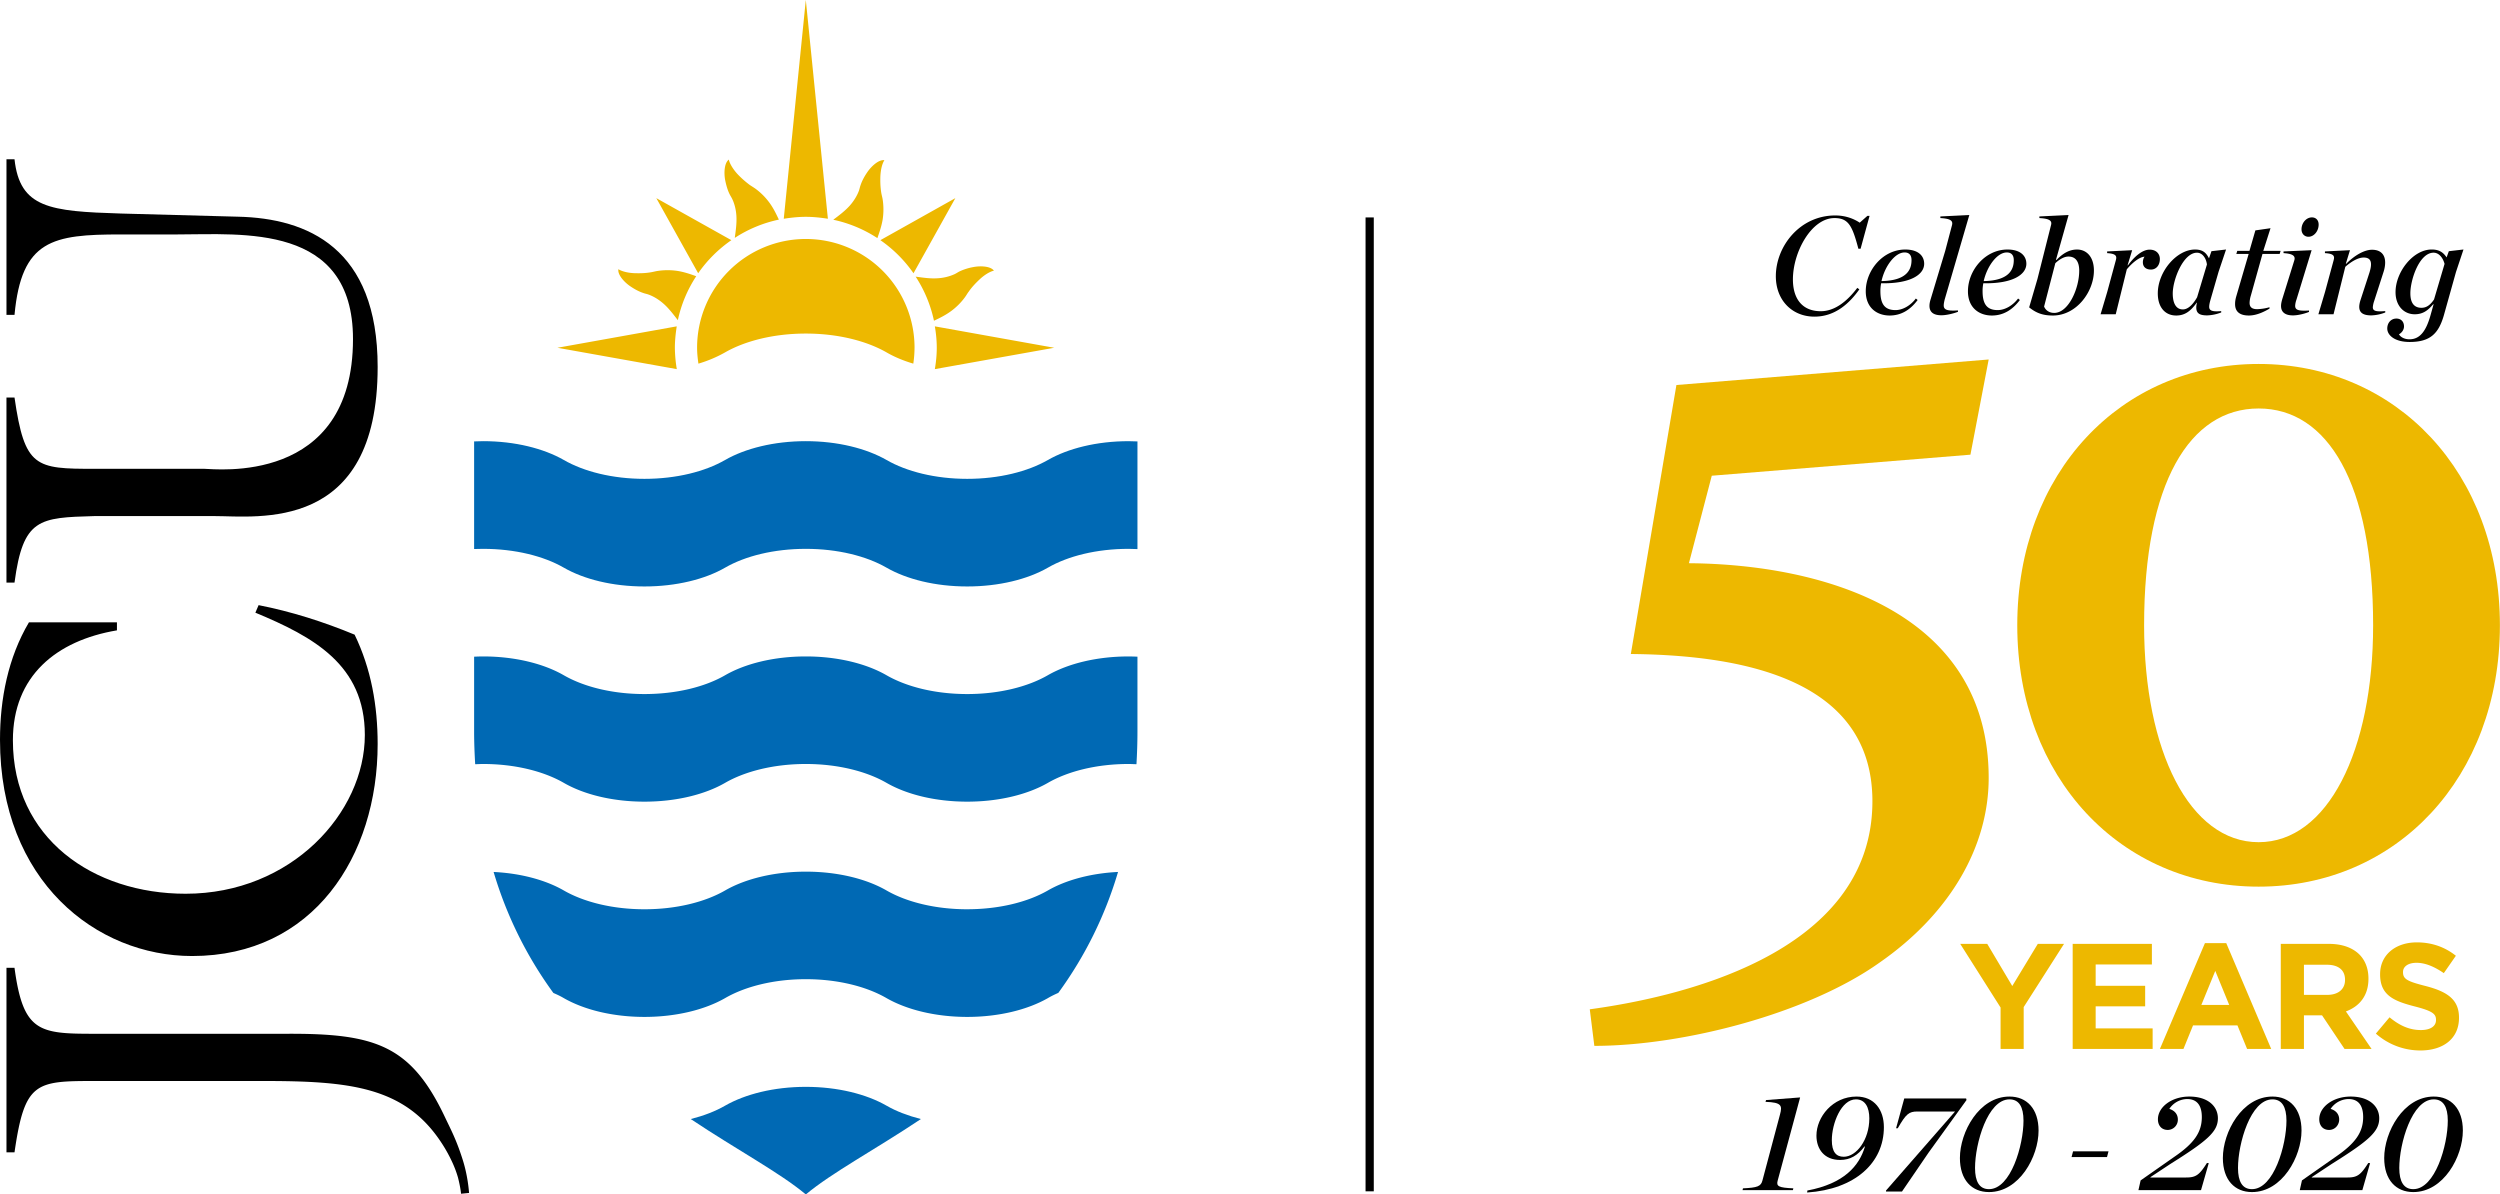 <svg xmlns="http://www.w3.org/2000/svg" viewBox="0 0 156.83 74.93" height="99.907" width="209.107"><defs><clipPath id="a"><path d="M85 13h2v61.93h-2zm0 0"/></clipPath><clipPath id="b"><path d="M126 22h30.828v34H126zm0 0"/></clipPath><clipPath id="c"><path d="M109 68h4v6.93h-4zm0 0"/></clipPath><clipPath id="d"><path d="M113 68h6v6.93h-6zm0 0"/></clipPath><clipPath id="e"><path d="M118 68h6v6.93h-6zm0 0"/></clipPath><clipPath id="f"><path d="M122 68h6v6.93h-6zm0 0"/></clipPath><clipPath id="g"><path d="M134 68h6v6.93h-6zm0 0"/></clipPath><clipPath id="h"><path d="M139 68h6v6.93h-6zm0 0"/></clipPath><clipPath id="i"><path d="M144 68h6v6.93h-6zm0 0"/></clipPath><clipPath id="j"><path d="M149 68h6v6.93h-6zm0 0"/></clipPath><clipPath id="k"><path d="M43 68h15v6.93H43zm0 0"/></clipPath><clipPath id="l"><path d="M0 60h30v14.93H0zm0 0"/></clipPath></defs><g clip-path="url(#a)"><path d="M86.18 13.64h-.516v61.094h.516V13.641"/></g><g clip-path="url(#b)" fill="#edb800"><path d="M126.547 39.227c0 9.558 6.488 16.394 15.14 16.394 8.653 0 15.137-6.836 15.137-16.394 0-9.555-6.484-16.395-15.137-16.395-8.652 0-15.14 6.84-15.14 16.395m7.957 0c0-8.926 2.86-13.602 7.184-13.602s7.183 4.676 7.183 13.602c0 7.882-2.86 13.605-7.184 13.605s-7.183-5.723-7.183-13.605"/></g><path d="M127.836 59.21l-1.602 2.645-1.57-2.644h-1.695l2.531 3.992v2.598h1.45v-2.625l2.53-3.965h-1.644m2.187-.001v6.59h5.016v-1.288h-3.574v-1.383h3.105v-1.29h-3.105v-1.335h3.527V59.21h-4.969m8.297-.046l-2.824 6.637h1.477l.601-1.477h2.785l.606 1.477h1.512l-2.82-6.637zm.649 1.742l.875 2.137h-1.75zm4.109-1.696v6.59h1.453v-2.105h1.137l1.41 2.106h1.695l-1.609-2.352c.84-.312 1.414-.98 1.414-2.043v-.02c0-.62-.2-1.136-.566-1.507-.434-.43-1.082-.668-1.918-.668zm1.453 1.31h1.438c.707 0 1.14.32 1.14.94v.02c0 .555-.406.93-1.113.93h-1.465v-1.89m4.778.585v.02c0 1.309.855 1.672 2.18 2.012 1.105.285 1.327.468 1.327.836v.02c0 .386-.355.624-.949.624-.754 0-1.375-.312-1.965-.8l-.859 1.023a4.203 4.203 0 002.797 1.058c1.422 0 2.418-.738 2.418-2.046v-.016c0-1.148-.754-1.633-2.09-1.98-1.137-.29-1.422-.43-1.422-.864v-.02c0-.32.293-.574.852-.574.55 0 1.125.247 1.707.649l.757-1.09c-.671-.535-1.488-.84-2.449-.84-1.347 0-2.304.793-2.304 1.988M123.61 28.523l-16.227 1.32-1.434 5.489c8.438.066 18.805 3.055 18.805 13.469 0 4.242-2.36 8.476-6.863 11.597-4.504 3.196-12.297 5.211-17.875 5.211l-.286-2.293c5.075-.695 17.73-3.261 17.73-13.054 0-7.5-7.792-9.168-15.155-9.235l2.86-16.875 19.589-1.601-1.145 5.972" fill="#edb800"/><g clip-path="url(#c)"><path d="M109.34 74.547c.902-.043 1.129-.121 1.222-.496l1.102-4.14c.148-.556.106-.755-.91-.79l.035-.113 2.137-.164-1.406 5.207c-.106.375.058.453.98.496l-.027.113h-3.16l.027-.113"/></g><g clip-path="url(#d)"><path d="M114.914 71.523c0 .747.277 1.043.746 1.043.79 0 1.606-1.058 1.606-2.406 0-.683-.25-1.195-.84-1.195-.918 0-1.512 1.508-1.512 2.558zm3.266-.816c0 2.25-1.817 3.898-4.813 4.102l.012-.125c2.308-.434 3.254-1.551 3.61-2.75l-.024-.02c-.426.574-.903.852-1.531.852-.989 0-1.485-.676-1.485-1.528 0-1.164 1.02-2.449 2.512-2.449 1.121 0 1.719.836 1.719 1.918"/></g><g clip-path="url(#e)"><path d="M118.313 74.684l4.332-4.957h-2.364c-.52 0-.71.14-1.23 1.05h-.106l.512-1.867h3.883l.023.098-2.379 3.297-1.668 2.441h-1.004v-.062"/></g><g clip-path="url(#f)"><path d="M124.773 74.598c1.372 0 2.165-2.762 2.165-4.297 0-.86-.278-1.336-.88-1.336-1.37 0-2.16 2.77-2.16 4.305 0 .859.278 1.328.875 1.328zm0 .183c-1.074 0-1.824-.754-1.824-2.136 0-1.633 1.207-3.856 3.11-3.856 1.078 0 1.824.758 1.824 2.137 0 1.633-1.207 3.855-3.11 3.855"/></g><path d="M130.047 72.227h2.223l-.094.359h-2.223l.094-.36"/><g clip-path="url(#g)"><path d="M134.285 74.05l2.13-1.491c1.233-.844 1.71-1.536 1.71-2.485 0-.719-.297-1.129-.922-1.129a1.37 1.37 0 00-1.117.618c.344.105.535.347.535.667a.64.64 0 01-.633.653c-.375 0-.617-.262-.617-.668 0-.774.871-1.426 1.965-1.426 1.18 0 1.797.617 1.797 1.363 0 .844-.668 1.414-2.996 2.875l-1.235.817v.023h2.235c.617 0 .832-.156 1.308-.91l.114.008-.485 1.695h-3.926l.137-.61"/></g><g clip-path="url(#h)"><path d="M141.27 74.598c1.37 0 2.164-2.762 2.164-4.297 0-.86-.282-1.336-.88-1.336-1.37 0-2.16 2.77-2.16 4.305 0 .859.278 1.328.876 1.328zm0 .183c-1.075 0-1.825-.754-1.825-2.136 0-1.633 1.207-3.856 3.11-3.856 1.078 0 1.824.758 1.824 2.137 0 1.633-1.207 3.855-3.11 3.855"/></g><g clip-path="url(#i)"><path d="M144.406 74.05l2.13-1.491c1.23-.844 1.71-1.536 1.71-2.485 0-.719-.297-1.129-.922-1.129a1.38 1.38 0 00-1.12.618c.35.105.538.347.538.667 0 .34-.262.653-.633.653-.375 0-.617-.262-.617-.668 0-.774.867-1.426 1.965-1.426 1.18 0 1.797.617 1.797 1.363 0 .844-.668 1.414-2.996 2.875l-1.235.817v.023h2.235c.613 0 .832-.156 1.308-.91l.114.008-.485 1.695h-3.925l.136-.61"/></g><g clip-path="url(#j)"><path d="M151.39 74.598c1.372 0 2.165-2.762 2.165-4.297 0-.86-.282-1.336-.88-1.336-1.37 0-2.163 2.77-2.163 4.305 0 .859.281 1.328.879 1.328zm0 .183c-1.077 0-1.824-.754-1.824-2.136 0-1.633 1.207-3.856 3.11-3.856 1.078 0 1.824.758 1.824 2.137 0 1.633-1.207 3.855-3.11 3.855"/></g><path d="M111.402 17.328c0-1.867 1.496-3.812 3.727-3.812.687 0 1.207.234 1.535.453l.48-.426h.137l-.562 2.059h-.14c-.384-1.454-.626-1.922-1.5-1.922-1.442 0-2.606 2.129-2.606 3.847 0 1.25.617 1.996 1.746 1.996.86 0 1.629-.59 2.293-1.464l.129.093c-.61.86-1.504 1.711-2.817 1.711-1.394 0-2.422-1.023-2.422-2.535m6.629.305c1.606-.028 1.883-.738 1.883-1.313 0-.34-.172-.484-.434-.484-.605 0-1.242.86-1.449 1.797zm-.023.137a2.348 2.348 0 00-.047.488c0 .797.254 1.195.95 1.195.448 0 .944-.285 1.273-.726l.113.093c-.469.633-1.05.973-1.754.973-.79 0-1.5-.477-1.5-1.52 0-1.312 1.074-2.62 2.48-2.62.793 0 1.184.382 1.184.894 0 .676-.852 1.258-2.7 1.223m3.985 1.023c-.031.14-.058.262-.058.367 0 .277.222.356.894.313v.086c-.168.07-.66.218-1.043.218-.496 0-.746-.199-.746-.593 0-.11.023-.25.07-.399l.918-3.047.426-1.613c.07-.277-.086-.41-.73-.445v-.102l1.816-.09-1.547 5.305m2.449-1.16c1.61-.028 1.887-.738 1.887-1.313 0-.34-.176-.484-.437-.484-.606 0-1.239.86-1.45 1.797zm-.023.137a2.348 2.348 0 00-.047.488c0 .797.254 1.195.95 1.195.449 0 .945-.285 1.277-.726l.113.093c-.473.633-1.055.973-1.758.973-.789 0-1.5-.477-1.5-1.52 0-1.312 1.074-2.62 2.48-2.62.794 0 1.184.382 1.184.894 0 .676-.851 1.258-2.699 1.223m6.016-.782c0-.562-.215-.894-.676-.894-.278 0-.574.183-.824.418l-.704 2.718c.106.258.348.399.633.399.903 0 1.57-1.54 1.57-2.64zm-1.657 2.805c-.59 0-1.023-.137-1.484-.512l.52-1.781.851-3.375c.078-.277-.086-.41-.73-.445v-.102l1.832-.09-.79 2.805.028.02c.406-.426.816-.66 1.293-.66.598 0 1.058.46 1.058 1.32 0 1.32-1.085 2.82-2.578 2.82m6.715-3.543c0 .39-.234.66-.558.66-.293 0-.508-.148-.508-.46 0-.087.023-.25.11-.348-.337.02-.774.382-1.118.793l-.695 2.82h-.95l.418-1.406.54-1.989c.078-.277-.008-.406-.547-.441v-.106l1.57-.078-.285.938.015.02c.383-.532.895-.993 1.364-.993.425 0 .644.27.644.59m.808 2.164c0 .606.208.996.634.996.34 0 .652-.336.894-.762l.617-2.058c-.058-.434-.304-.738-.625-.738-.86 0-1.52 1.691-1.52 2.562zm2.372.379c-.055.184-.086.34-.086.453 0 .254.215.313.754.27v.086a2.68 2.68 0 01-.875.183c-.445 0-.688-.105-.688-.496 0-.07.008-.156.043-.293l-.015-.012c-.41.582-.785.809-1.29.809-.69 0-1.152-.512-1.152-1.39 0-1.36 1.18-2.75 2.336-2.75.504 0 .711.226.875.554l.156-.45.915-.105-.47 1.399-.503 1.742m3.258-2.863l-.73 2.613a1.729 1.729 0 00-.079.453c0 .277.156.399.477.399a3.2 3.2 0 00.773-.122v.086c-.277.164-.781.434-1.293.434-.598 0-.867-.262-.867-.719 0-.148.023-.312.078-.496l.774-2.648h-.774l.059-.192h.765l.371-1.285.95-.137-.454 1.422h1.086l-.058.192h-1.078m3.101-2.293c.227 0 .422.148.422.453 0 .398-.285.762-.64.762-.223 0-.434-.165-.434-.47 0-.398.297-.745.652-.745zm-.183 5.93c-.164.07-.625.218-1.008.218-.492 0-.746-.207-.746-.59 0-.12.027-.254.07-.41l.766-2.465c.082-.285-.14-.406-.68-.441v-.106l1.762-.078-.953 3.11a1.322 1.322 0 00-.079.379c0 .27.215.332.868.296v.086m1.547-3.246c.078-.277-.008-.406-.547-.441v-.106l1.57-.078-.258.844.016.016c.52-.528 1.137-.887 1.625-.887.539 0 .824.297.824.8 0 .165-.027.364-.098.583l-.59 1.832a1.51 1.51 0 00-.085.39c0 .243.207.286.78.243v.086a2.592 2.592 0 01-.874.183c-.496 0-.758-.156-.758-.539 0-.105.027-.262.078-.418l.567-1.742c.058-.2.093-.348.093-.504 0-.27-.129-.426-.46-.426-.337 0-.747.227-1.153.582l-.738 2.977h-.95l.418-1.406.54-1.989m4.812 2.082c0 .61.242.907.695.907.32 0 .555-.176.79-.524l.66-2.23c-.094-.364-.34-.703-.688-.703-.894 0-1.457 1.691-1.457 2.55zm-.93-.078c0-1.265 1.102-2.672 2.266-2.672.496 0 .738.2.937.496l.141-.39.918-.106-.469 1.407-.761 2.718c-.332 1.153-.86 1.676-2.145 1.676-.945 0-1.406-.426-1.406-.844 0-.363.242-.625.57-.625.305 0 .48.207.48.496 0 .2-.132.391-.316.493.125.203.375.312.66.312.66 0 1.036-.527 1.305-1.457l.207-.738-.023-.008c-.348.418-.668.633-1.164.633-.653 0-1.2-.504-1.2-1.39"/><path d="M65.738 42.355c-1.261.73-3.062 1.184-5.062 1.184-2.004 0-3.801-.453-5.063-1.18-1.261-.726-3.062-1.18-5.062-1.18-2 0-3.805.454-5.063 1.18-1.258.727-3.058 1.18-5.062 1.18-2 0-3.801-.453-5.059-1.18-1.262-.726-3.062-1.18-5.062-1.18-.188 0-.375.008-.563.016v4.684c0 .707.028 1.39.067 2.062.164-.004.328-.015.496-.015 2 0 3.8.457 5.062 1.183 1.258.727 3.059 1.18 5.059 1.18 2.004 0 3.804-.453 5.062-1.18 1.258-.726 3.063-1.183 5.063-1.183 2 0 3.8.457 5.062 1.183 1.262.727 3.059 1.18 5.063 1.18 2 0 3.8-.453 5.062-1.18 1.258-.726 3.059-1.183 5.059-1.183.168 0 .332.011.496.015.039-.671.062-1.355.062-2.062v-4.684a12.967 12.967 0 00-.558-.015c-2 0-3.8.453-5.059 1.175M60.676 57.04c-2 0-3.805-.454-5.063-1.18-1.261-.727-3.062-1.18-5.062-1.18-2 0-3.801.453-5.063 1.18-1.258.726-3.058 1.18-5.062 1.18-2 0-3.801-.454-5.059-1.18-1.12-.645-2.668-1.075-4.402-1.16a24.792 24.792 0 003.75 7.59c.23.1.45.202.652.323 1.258.723 3.059 1.18 5.059 1.18 2.004 0 3.804-.457 5.062-1.18 1.262-.73 3.063-1.187 5.063-1.187 2 0 3.8.457 5.062 1.187 1.258.723 3.063 1.18 5.063 1.18 2 0 3.8-.457 5.062-1.18.203-.12.422-.226.653-.328a24.72 24.72 0 003.746-7.586c-1.735.086-3.282.516-4.399 1.16-1.261.727-3.062 1.18-5.062 1.18" fill="#0069b4"/><g clip-path="url(#k)" fill="#0069b4"><path d="M55.613 69.36c-1.261-.723-3.062-1.18-5.062-1.18-2 0-3.801.457-5.063 1.18-.605.35-1.336.632-2.156.84 2.902 1.937 5.586 3.362 7.219 4.73 1.636-1.368 4.316-2.793 7.219-4.73-.817-.208-1.551-.49-2.157-.84"/></g><path d="M65.738 28.855c-1.261.727-3.062 1.184-5.062 1.184-2.004 0-3.801-.457-5.063-1.184-1.261-.722-3.062-1.18-5.062-1.18-2 0-3.805.458-5.063 1.18-1.258.727-3.058 1.184-5.062 1.184-2 0-3.801-.457-5.059-1.184-1.262-.722-3.062-1.18-5.062-1.18-.188 0-.375.009-.563.016v6.75c.188-.004.375-.011.563-.011 2 0 3.8.453 5.062 1.18 1.258.726 3.059 1.18 5.059 1.18 2.004 0 3.804-.454 5.062-1.18 1.258-.727 3.063-1.18 5.063-1.18 2 0 3.8.453 5.062 1.18 1.262.726 3.059 1.18 5.063 1.18 2 0 3.8-.454 5.062-1.18 1.258-.727 3.059-1.18 5.059-1.18.191 0 .375.008.558.015v-6.754c-.183-.007-.367-.015-.558-.015-2 0-3.8.457-5.059 1.18" fill="#0069b4"/><path d="M50.55 14.992a6.822 6.822 0 00-6.82 6.82c0 .34.036.672.083 1a8.037 8.037 0 001.675-.707c1.258-.722 3.063-1.18 5.063-1.18 2 0 3.8.458 5.062 1.18.485.282 1.051.52 1.68.707a6.98 6.98 0 00.078-1 6.82 6.82 0 00-6.82-6.82zm-9.292 2.004c-.137.02-.274.059-.41.082-.36.063-.703.07-1.047.059-.356-.012-.774-.098-1.008-.25-.059.355.379.824.75 1.074.258.176.527.324.809.418.113.043.226.058.336.101.34.122.675.34.94.575.345.304.63.691.895 1.03a8.099 8.099 0 011.153-2.757c-.36-.129-.75-.265-1.172-.332a4.16 4.16 0 00-1.246 0zm24.875 4.82l-7.488-1.343c.074.437.12.886.12 1.343 0 .454-.046.899-.12 1.34zm-23.68-1.343l-7.484 1.343 7.488 1.34a8.5 8.5 0 01-.121-1.34c0-.457.05-.906.117-1.343zm18.078-1.825c.086-.113.149-.238.235-.347.207-.301.445-.547.695-.781.258-.243.613-.48.89-.54-.21-.289-.851-.312-1.292-.226a3.48 3.48 0 00-.868.273c-.109.055-.199.121-.308.172a2.988 2.988 0 01-1.074.258c-.454.031-.93-.043-1.36-.102h-.008a8.17 8.17 0 011.149 2.766c.344-.164.71-.34 1.058-.594.309-.222.63-.53.883-.879zM45.88 15.066l-4.707-2.636 2.625 4.71a8.273 8.273 0 012.082-2.074zm11.426 2.075l2.625-4.711-4.703 2.636a8.258 8.258 0 012.078 2.075zm-5.371-3.418L50.55 0l-1.383 13.723c.453-.07.91-.121 1.383-.121.472 0 .93.05 1.383.12zm-6.168-1.547c.05.101.117.199.168.308.156.325.242.715.261 1.067.028.46-.043.937-.101 1.363v.008a8.163 8.163 0 012.765-1.145c-.164-.347-.34-.718-.593-1.062a4.074 4.074 0 00-.88-.88c-.113-.081-.234-.151-.35-.23a5.863 5.863 0 01-.782-.695c-.238-.262-.477-.62-.535-.898-.29.215-.313.855-.227 1.297.063.304.14.593.274.867zm9.605 1.59a4.186 4.186 0 000-1.25c-.02-.133-.062-.27-.086-.407-.058-.363-.07-.699-.058-1.046.015-.352.093-.774.253-1.012-.355-.055-.824.383-1.078.758-.175.257-.32.52-.418.808-.039.106-.062.227-.097.332-.121.34-.34.68-.575.946-.304.34-.69.628-1.035.886l-.004.004a8.178 8.178 0 012.766 1.152c.125-.359.262-.75.332-1.171" fill="#edb800"/><path d="M7.336 39.04v.503c-3.8.64-6.527 2.86-6.527 6.898 0 6.16 5.046 9.625 10.836 9.625 6.628 0 11.242-5.082 11.242-9.96 0-4.41-3.235-6.16-6.867-7.672l.203-.473c2.05.402 4.07 1.043 6.023 1.852 1.043 2.152 1.445 4.476 1.445 6.863 0 7.035-4.039 13.297-11.644 13.297C6.059 59.973 0 55.293 0 46.41c0-2.558.504-5.152 1.816-7.37h5.52M.406 9.992H.91c.336 3.063 2.219 3.266 6.664 3.403l7.367.199c4.344.101 8.75 1.953 8.75 9.426 0 10.43-7.539 9.355-10.23 9.355H5.92c-3.464.098-4.472.133-5.01 4.172H.405v-11.61H.91c.637 4.407 1.313 4.473 5.012 4.473h6.902c.637 0 9.32 1.078 9.32-8.14 0-7.27-6.933-6.563-11.039-6.563h-3.53c-4.278 0-6.227.336-6.665 5.047H.406V9.992"/><g clip-path="url(#l)"><path d="M5.922 67.813c-3.7 0-4.375.066-5.012 4.476H.406V60.711H.91c.54 4.039 1.547 4.14 5.012 4.14h12.05c5.536-.027 7.79.692 9.934 5.215.38.801.719 1.422 1.117 2.676.329 1.028.391 1.973.403 2.094l-.504.05c0-.034-.04-.425-.192-1.019a6.691 6.691 0 00-.335-.906 9.228 9.228 0 00-.692-1.258c-2.32-3.558-5.816-3.89-11.21-3.89H5.921"/></g></svg>